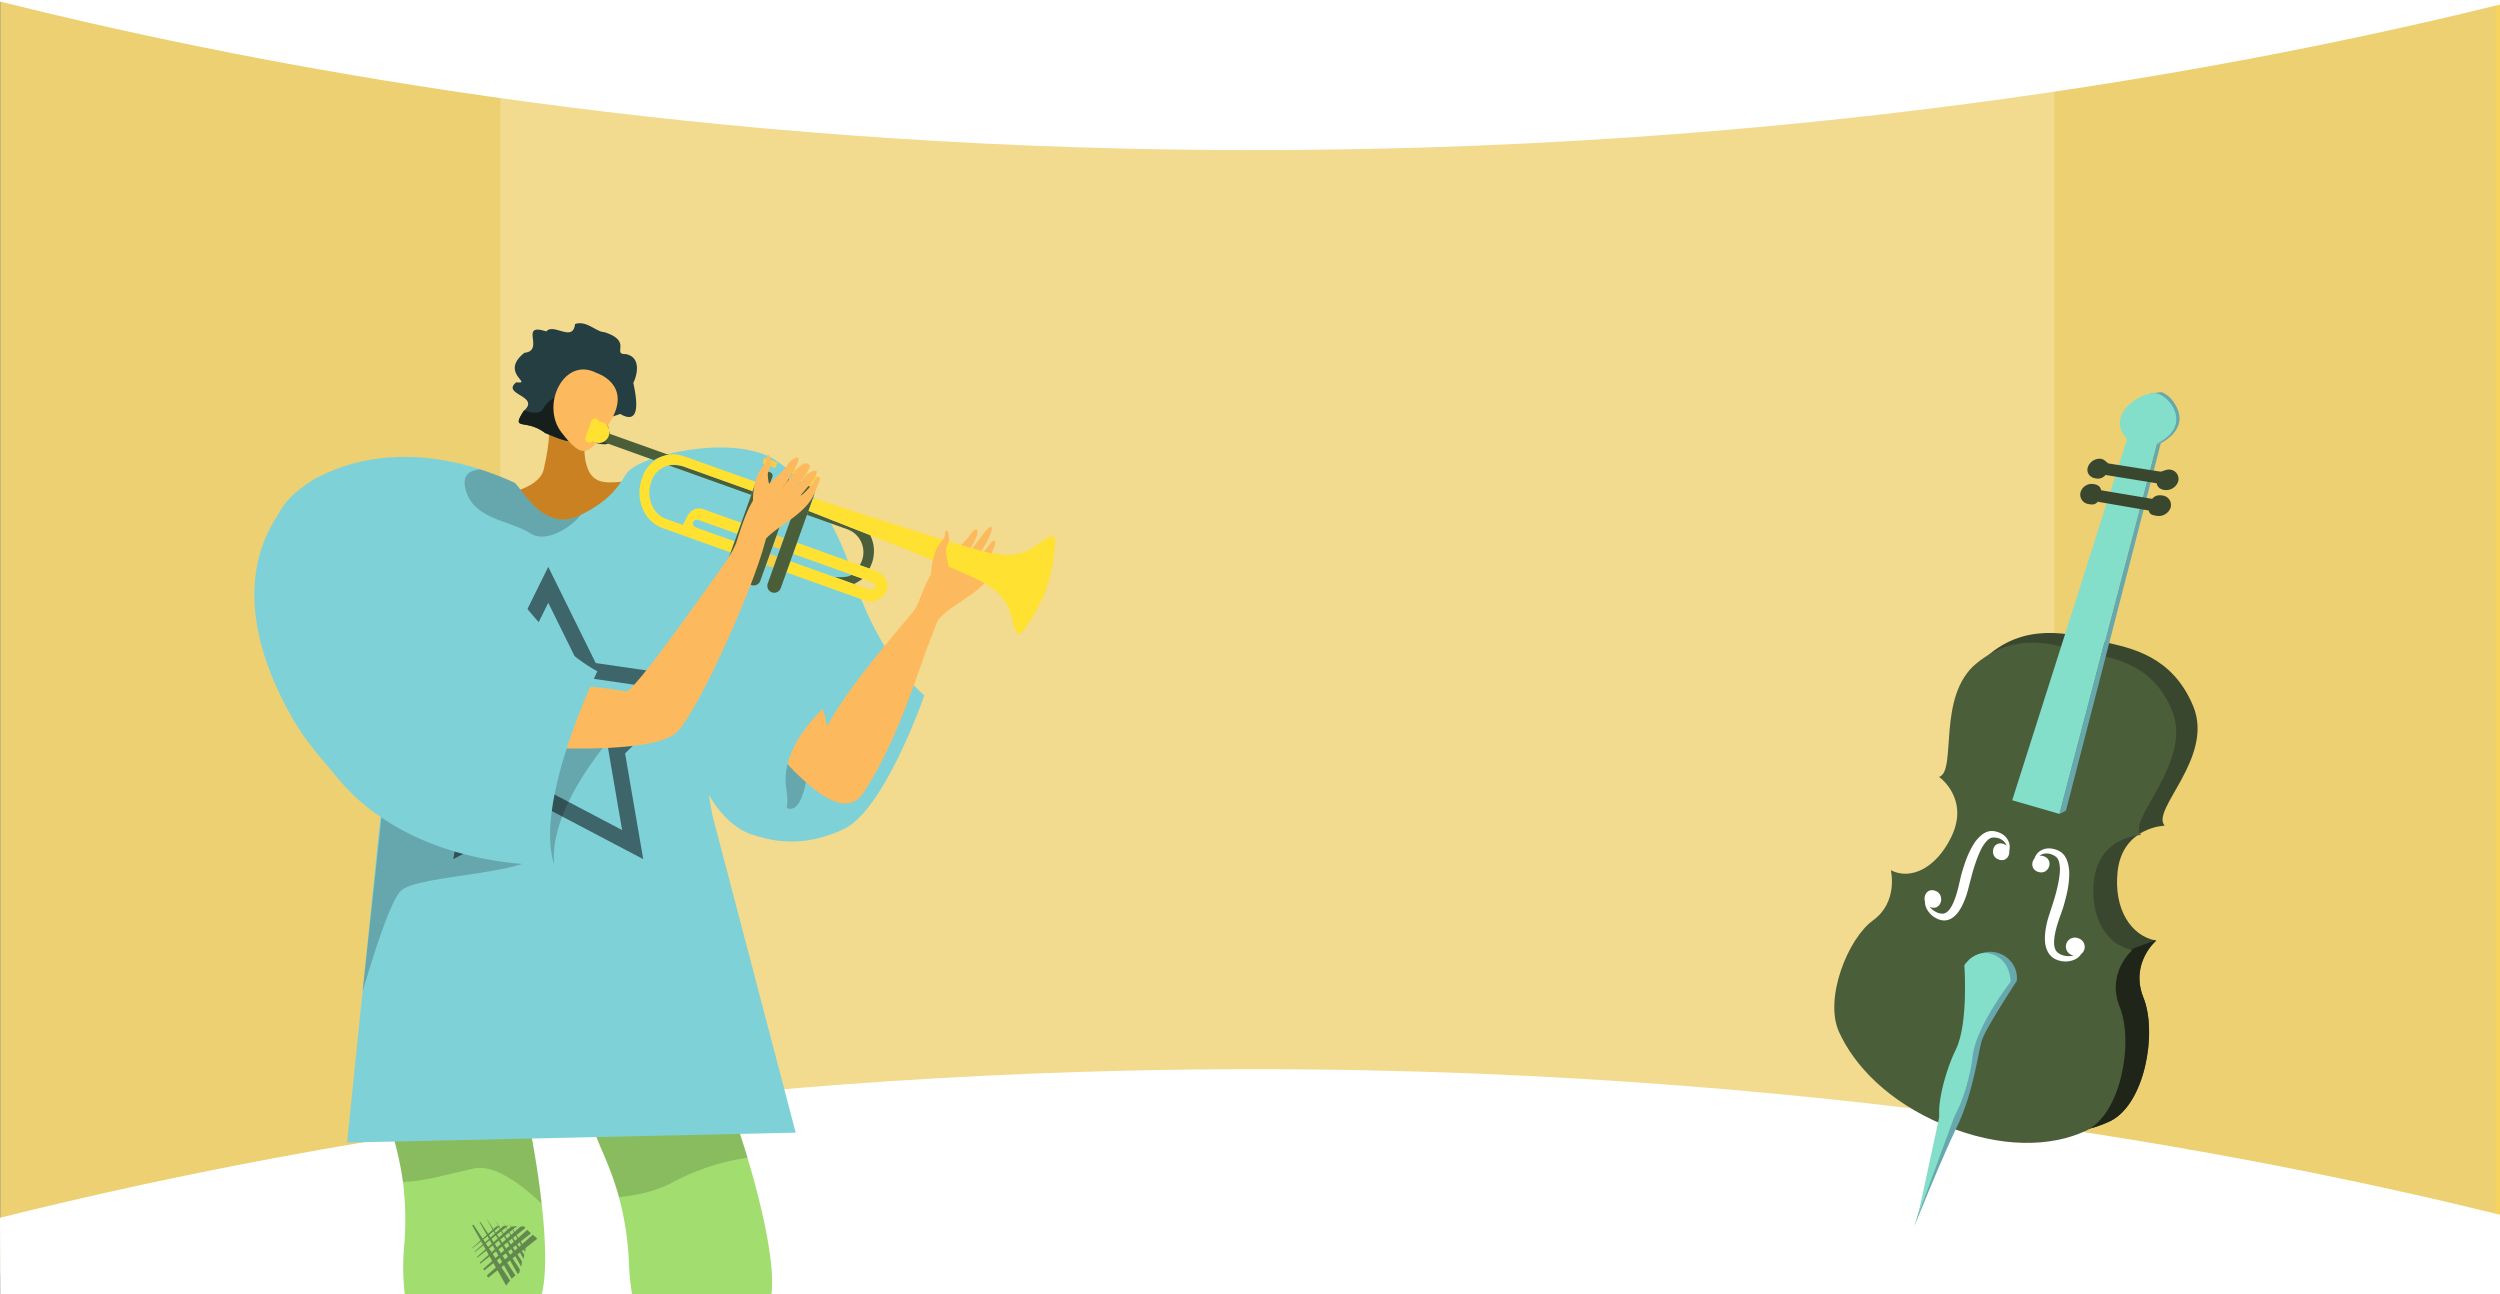 <svg xmlns="http://www.w3.org/2000/svg" xmlns:xlink="http://www.w3.org/1999/xlink" width="1366" height="707.29" viewBox="0 0 1366 707.29"><rect x="0" y="0" width="1366" height="707.29" fill="#808080" stroke="none"/><defs><style>.a,.r{fill:none;}.b{clip-path:url(#a);}.c{fill:#f7d45e;}.d{fill:#ffe182;}.e{fill:#c2c2c2;}.e,.s{opacity:0.2;}.f{fill:#fff;}.g{fill:#a1dd6f;}.g,.h,.k,.l,.o,.p,.q,.r,.s,.t,.u,.v{fill-rule:evenodd;}.h{opacity:0.15;}.i{opacity:0.5;}.j{fill:#243330;}.k,.m{fill:#d1d3d4;}.l{fill:#36a5ad;}.n{fill:#bcbec0;}.o{fill:#c98121;}.p{fill:#f7805c;}.q{fill:#7fd1d8;}.r{stroke:#3e6569;stroke-miterlimit:10;stroke-width:8.687px;}.t{fill:#fcb95d;}.u{fill:#243e41;}.v{fill:#171f1c;}.w{fill:#4a5e3a;}.x{fill:#ffe131;}.y{fill:#f7cf43;}.z{fill:#ffbd09;}.aa{fill:#66a8ad;}.ab{fill:#39472e;}.ac{fill:#1f2619;}.ad{fill:#83deca;}</style><clipPath id="a"><rect class="a" width="1366" height="707.29" transform="translate(-3536.372 971.39)"/></clipPath></defs><g transform="translate(3536.372 -971.39)"><g class="b"><path class="c" d="M-2170.372,928.646V1687.11l-242.228-67.587-32.991-6.263,1.636-558.092,29.007-38.07Z"/><path class="c" d="M-3220.076,1036.916l-16.051,556.371-300.044,74.4V917.632l298.844,93.57Z"/><path class="d" d="M-2838.395,1000.516H-3263V1617.9h849.165V1000.516Z"/><path class="e" d="M-2416.349,1016.7v-16.18h-849.165v2.648l-273.169-85.531v750.053l273.169-67.734V1617.9h841.85l8.552,1.624,242.228,67.586V928.646Z"/><path class="f" d="M-3536.372,972.225c121.657,30.38,335.7,73.888,615,80.372,352.972,8.194,622.429-47.1,751-78.7V911.445h-1366Z"/><path class="f" d="M-2170.373,1635.1v48.78l-958.18,1.99-76.03.16-49.56.1-74.6.16-207.43.431-.2-49.951c46.04-11.5,105.32-24.87,176.36-37.42q11.625-2.039,23.67-4.06,35.04-5.88,73.53-11.309,20.46-2.88,41.86-5.561,23.16-2.894,47.4-5.53,24.735-2.685,50.58-5.04c62.6-5.69,129.95-9.789,201.6-11.45C-2568.4,1548.212-2298.943,1603.5-2170.373,1635.1Z"/><g transform="translate(13.654 -7)"><path class="g" d="M-3159.7,1714.551l2.58-.88-.46-.9c-1.12.451-1.81.721-1.81.721l1.28-1.74h.01l-.73-1.44c.11.16.42.67.85,1.39l1.33-.45-.45-.881-.86.351.61-.841-.71-1.4c.04.059.34.539.79,1.289l.33-.449,1.24-.421-.34-.679c-.27.11-.42.169-.42.169l.3-.409-1.04-2.04c.11.159.54.859,1.16,1.88l.4-.551,1.29-.439-1.95-3.82.02-.02c.29.46,1.13,1.859,2.25,3.73l1.99-.671-.82-1.619-1.43-2.8c.07-.049.14-.1.22-.149.21.35.44.74.69,1.139.58.97,1.23,2.061,1.92,3.23l1.83-.619-2.21-4.331-.4-.78c.15-.109.29-.22.44-.33.93,1.56,1.98,3.31,3.07,5.141l3.73-1.271c.02.041.03.071.05.11-.97.39-2.25.911-3.6,1.451.2.34.4.689.62,1.04l3.69-1.25a.9.9,0,0,0,.11.159c-1.03.42-2.28.92-3.59,1.45.26.441.53.891.8,1.331l3.8-1.291c.06.081.11.171.16.25-1.12.45-2.38.96-3.7,1.48.17.291.35.591.52.88.11.191.23.38.34.57l3.88-1.32c.08.12.15.241.23.36-1.18.47-2.46.99-3.78,1.52q.48.8.93,1.561l3.93-1.331.33.54c-1.22.49-2.5,1.011-3.81,1.541.29.5.58.98.87,1.459l3.96-1.339c.16.259.32.519.47.769-1.25.5-2.54,1.02-3.85,1.55,1.17,1.96,2.24,3.77,3.13,5.26-.29.031-.59.061-.88.091-.45.06-.9.129-1.34.22l-2.51-4.931c-.35.141-.69.281-1.04.421,1.09,1.819,2.06,3.449,2.79,4.689a16.036,16.036,0,0,0-1.7.541l-2.4-4.71c-.39.159-.79.319-1.18.48,1.18,1.99,2.18,3.669,2.73,4.61-.22.11-.44.219-.65.339l-1.06-.429-2.09-4.1c-.37.15-.73.3-1.09.441,1.18,2,2.06,3.479,2.14,3.62l-1.74-.69-1.31-2.56c-.34.13-.68.26-1.02.4.79,1.341,1.34,2.26,1.34,2.26l-1.4-.56-.71-1.39c-.24.1-.49.19-.73.291l.53.9-1.12-.45-.09-.179c-1.81.73-3.5,1.409-5,2.01-.1-.691-.22-1.381-.35-2.061l4.54-1.54-.47-.919c-1.59.639-3.03,1.209-4.22,1.689-.12-.569-.25-1.139-.4-1.709l3.93-1.331-.52-1.019c-1.54.61-2.81,1.12-3.66,1.459-.07-.26-.15-.51-.23-.76Z"/><path class="g" d="M-3128.553,1685.871l-76.03.16a138.823,138.823,0,0,1-1.8-17.349,163.975,163.975,0,0,0-5.43-36.141c-4.05-14.859-9.31-24.979-12.3-32.859a42.6,42.6,0,0,1-1.94-6.2c-1.22-5.7,1.22-10.811,5.1-15.061,5.13-5.6,12.78-9.7,17.93-11.689,4.58-1.76,17.66,2,29.47,6.159,11.54,4.061,21.88,8.5,21.88,8.5,1.05,2.23,3.29,8.3,6,16.561,1.28,3.9,2.67,8.29,4.07,13C-3134.283,1635.452-3126.263,1668.562-3128.553,1685.871Z"/><path class="h" d="M-3141.6,1610.947a126.715,126.715,0,0,0-41.415,13.74c-8.622,4.536-18.665,6.8-28.8,7.856-5.2-19.063-12.361-30.331-14.231-39.065-2.819-13.209,13.966-23.242,23.027-26.746s51.345,14.66,51.345,14.66C-3150.134,1584.672-3146,1596.267-3141.6,1610.947Z"/><g class="i"><path class="j" d="M-3139.513,1720.411c-.29.031-.59.061-.88.091-.45.06-.9.129-1.34.22l-2.51-4.931-.56-1.079-.73-1.431-.42-.839-.78-1.531-.33-.649-.72-1.411-.27-.519-.01-.02-.66-1.291-.21-.42-.52-1.019-.18-.35-2.21-4.331-.4-.78c.15-.109.29-.22.44-.33.93,1.56,1.98,3.31,3.07,5.141.06.1.11.189.18.29.2.34.4.689.62,1.04.06.119.14.24.21.359.26.441.53.891.8,1.331.08.149.17.3.26.439.17.291.35.591.52.88.11.191.23.38.34.57s.22.381.33.56q.48.8.93,1.561.225.39.45.75c.29.5.58.98.87,1.459.19.331.39.661.58.98C-3141.473,1717.111-3140.4,1718.921-3139.513,1720.411Z"/><path class="j" d="M-3142.493,1720.9a16.036,16.036,0,0,0-1.7.541l-2.4-4.71-.62-1.2-.67-1.309-.49-.96-.72-1.411-.39-.769-.37-.731-.28-.55-.33-.65-.61-1.189-.27-.541-.46-.9-.24-.47-.82-1.619-1.43-2.8c.07-.049.14-.1.22-.149.21.35.44.74.69,1.139.58.97,1.23,2.061,1.92,3.23.09.141.18.29.26.44l.54.9c.1.159.2.32.29.49l.72,1.2c.12.191.23.39.35.581.26.429.52.87.77,1.3.08.119.15.24.22.359s.14.23.2.341c.29.48.57.949.85,1.419.18.29.35.591.53.881.26.45.53.9.79,1.339.23.381.45.75.66,1.111C-3144.193,1718.031-3143.223,1719.661-3142.493,1720.9Z"/><path class="j" d="M-3145.043,1721.822c-.22.11-.44.219-.65.339l-1.06-.429-2.09-4.1-.68-1.319-.6-1.191-.55-1.08-.66-1.289-.45-.891-.6-1.169-.39-.75-.55-1.081-.33-.659-.4-.781-.3-.589-1.95-3.82.02-.02c.29.46,1.13,1.859,2.25,3.73.11.179.22.369.34.559.15.25.3.51.47.781.11.2.24.41.36.62.21.349.43.709.64,1.07.14.23.28.47.42.71.24.389.47.78.7,1.169.17.27.33.551.49.831q.39.643.78,1.29c.2.339.4.669.6,1.01.24.409.48.81.72,1.21.25.429.5.84.74,1.24C-3146.593,1719.2-3145.593,1720.881-3145.043,1721.822Z"/><path class="j" d="M-3147.793,1721.692l-1.74-.69-1.31-2.56-.73-1.43-.55-1.091-.6-1.189-.61-1.181-.5-.989-.55-1.07-.43-.861-.5-.97-.39-.76-.34-.679-.12-.24-1.04-2.04c.11.159.54.859,1.16,1.88.06.11.13.219.2.329.12.21.25.431.39.671s.29.469.44.719q.27.465.57.961c.16.269.32.539.49.82.21.349.42.7.63,1.059.19.311.37.631.57.941.23.4.46.789.7,1.19.22.379.45.75.67,1.119s.43.73.64,1.091q.42.7.81,1.35C-3148.753,1720.072-3147.873,1721.551-3147.793,1721.692Z"/><path class="j" d="M-3150.523,1721.1l-1.4-.56-.71-1.39-.77-1.52-.51-.99-.65-1.28-.56-1.1-.55-1.08-.49-.98-.49-.95-.45-.881-.25-.49-.71-1.4c.04.059.34.539.79,1.289.1.171.21.35.32.541.17.27.34.559.52.87.18.29.36.589.55.909s.38.641.58.971.41.68.61,1.029c.22.361.44.731.66,1.091.24.409.48.82.72,1.219.2.341.4.681.59,1,.31.51.6,1,.86,1.44C-3151.073,1720.182-3150.523,1721.1-3150.523,1721.1Z"/><path class="j" d="M-3152.833,1720.341l-1.12-.45-.09-.179-.81-1.591-.47-.919-.69-1.351-.52-1.019-.59-1.161-.46-.9-.52-1.019-.73-1.44c.11.16.42.67.85,1.39.18.3.38.63.59.99.17.28.35.579.54.89q.315.54.66,1.11c.2.329.4.679.6,1.02.26.439.52.879.78,1.29.18.32.37.629.54.919.35.591.66,1.11.91,1.521Z"/><path class="j" d="M-3138.793,1713.6c-1.25.5-2.54,1.02-3.85,1.55-.53.21-1.06.421-1.6.64-.35.141-.69.281-1.04.421-.44.169-.87.35-1.31.52-.39.159-.79.319-1.18.48-.36.139-.72.28-1.07.419-.37.15-.73.3-1.09.441-.31.12-.61.24-.91.37-.34.13-.68.26-1.02.4-.26.1-.51.21-.77.31-.24.1-.49.19-.73.291s-.46.179-.68.27c-1.81.73-3.5,1.409-5,2.01-.1-.691-.22-1.381-.35-2.061l4.54-1.54.58-.2.87-.29.68-.23,1.15-.389.83-.29,1.22-.41,1.01-.34,1.3-.441,1.27-.43,1.14-.389,1.58-.541,3.96-1.339C-3139.1,1713.091-3138.943,1713.351-3138.793,1713.6Z"/><path class="j" d="M-3140.283,1711.171c-1.22.49-2.5,1.011-3.81,1.541-.48.179-.96.379-1.44.569l-1.2.481c-.39.149-.77.31-1.15.46-.45.179-.9.36-1.35.54-.3.119-.6.24-.89.359-.42.17-.84.341-1.26.51-.25.091-.5.191-.74.29-.4.161-.8.321-1.19.48l-.6.24c-.31.121-.61.24-.9.361-.17.07-.34.139-.51.2-1.59.639-3.03,1.209-4.22,1.689-.12-.569-.25-1.139-.4-1.709l3.93-1.331.42-.139,1.03-.351.53-.179,1.31-.45.67-.22,1.38-.471.84-.289,1.46-.49,1.11-.381,1.31-.439,1.41-.48,3.93-1.331Z"/><path class="j" d="M-3141.693,1708.881c-1.18.47-2.46.99-3.78,1.52l-1.26.51c-.46.18-.92.36-1.38.551-.33.129-.65.26-.98.389-.51.2-1.02.411-1.52.611-.24.1-.48.189-.72.29-.48.19-.96.379-1.42.57-.2.069-.39.15-.58.229-.47.181-.92.36-1.36.54-.14.06-.29.121-.43.171-.37.149-.73.289-1.07.43-.12.05-.23.089-.34.14-1.54.61-2.81,1.12-3.66,1.459-.07-.26-.15-.51-.23-.76l.72-.98,2.58-.88.27-.089,1.18-.4.37-.12,1.47-.5.51-.181,1.54-.52.68-.23,1.62-.549.95-.32,1.47-.5,1.26-.421,3.88-1.32C-3141.843,1708.641-3141.773,1708.762-3141.693,1708.881Z"/><path class="j" d="M-3142.963,1706.911c-1.12.45-2.38.96-3.7,1.48-.37.16-.74.311-1.12.46-.5.2-1.01.4-1.52.611-.28.11-.56.22-.83.339-.57.22-1.12.441-1.67.661-.2.079-.39.159-.58.23-.54.219-1.07.429-1.57.63-.15.059-.29.12-.43.17q-.8.315-1.5.6c-.1.04-.19.08-.28.111-.45.179-.86.349-1.23.49-.07.03-.13.05-.19.079-1.12.451-1.81.721-1.81.721l1.28-1.74h.01l.12-.05,1.33-.45.22-.07,1.62-.551.37-.129,1.67-.56.55-.19,1.76-.6.81-.27,1.6-.549,1.13-.38,3.8-1.291C-3143.063,1706.742-3143.013,1706.832-3142.963,1706.911Z"/><path class="j" d="M-3144.133,1705.171c-1.03.42-2.28.92-3.59,1.45-.33.131-.66.26-1,.4l-1.65.661c-.24.1-.47.189-.7.28-.61.25-1.22.49-1.79.72-.16.06-.31.119-.46.179-.6.25-1.17.471-1.69.68l-.3.12c-.65.26-1.21.48-1.64.651a.5.5,0,0,1-.15.059l-.86.351.61-.841.08-.11.33-.449,1.24-.421.25-.079,1.8-.62.43-.14,1.88-.641.68-.229,1.73-.591,1-.339,3.69-1.25A.9.9,0,0,0-3144.133,1705.171Z"/><path class="j" d="M-3144.953,1703.771c-.97.39-2.25.911-3.6,1.451-.3.119-.6.24-.9.36-.58.23-1.17.469-1.75.709-.2.08-.4.161-.6.23-.67.27-1.31.53-1.89.76-.13.051-.24.1-.36.14-.75.3-1.37.551-1.79.73-.07.02-.14.051-.2.071-.27.11-.42.169-.42.169l.3-.409.12-.16.4-.551,1.29-.439.32-.11,1.99-.671.58-.2,1.83-.619.9-.3,3.73-1.271C-3144.983,1703.7-3144.973,1703.732-3144.953,1703.771Z"/></g><path class="k" d="M-3121.193,1854.911q-.45.422-1.23,1.2c-.49-.33-.8-.51-.82-.52l.49-.889Q-3122.018,1854.792-3121.193,1854.911Z"/><path class="l" d="M-3173.593,1876.192a3.445,3.445,0,0,1,.21-.921C-3173.463,1875.582-3173.533,1875.891-3173.593,1876.192Z"/><path class="l" d="M-3121.193,1854.911q-.45.422-1.23,1.2c-.49-.33-.8-.51-.82-.52l.49-.889Q-3122.018,1854.792-3121.193,1854.911Z"/><path class="m" d="M-3121.193,1854.911q-.45.422-1.23,1.2c-.49-.33-.8-.51-.82-.52l.49-.889Q-3122.018,1854.792-3121.193,1854.911Z"/><path class="n" d="M-3121.193,1854.911q-.45.422-1.23,1.2c-.49-.33-.8-.51-.82-.52l.49-.889Q-3122.018,1854.792-3121.193,1854.911Z"/><path class="g" d="M-3310.213,1829.161c-.02.1-.04.21-.06.311l-.54-.091C-3310.813,1829.262-3310.583,1829.192-3310.213,1829.161Z"/><path class="g" d="M-3254.143,1686.131l-74.6.16a124.964,124.964,0,0,1-.45-26.99,165.163,165.163,0,0,0-.67-35.119,163.509,163.509,0,0,0-4.56-22.061c-.66-2.439-1.32-4.71-1.92-6.83-1.46-5.109-2.62-9.359-2.94-13.059-1.14-13.461,16.77-21.311,26.2-23.65s49.1,20.98,49.1,20.98c.29.91.69,2.42,1.17,4.42.93,3.869,2.14,9.609,3.42,16.48,1.88,10.179,3.92,22.87,5.34,35.639C-3251.913,1655.262-3251.113,1674.631-3254.143,1686.131Z"/><path class="h" d="M-3339.282,1582.23c.774,9.118,6.73,21.557,9.415,41.955,10.528-.03,24.676-4.267,38.665-7.329,11.711-2.557,26.824,9.453,37.152,19.242-2.887-25.819-8.221-51.257-9.932-56.539,0,0-39.676-23.309-49.1-20.979S-3340.424,1568.771-3339.282,1582.23Z"/><g class="i"><path class="j" d="M-3291.271,1647.6l.752,1.148,7.19,10.968,12.038,18.356q-.7.8-1.344,1.661c-.277.372-.546.749-.811,1.129l-10.072-17.768-8.552-15.157Z"/><path class="j" d="M-3287.6,1645.966l2.718,4.144,5.741,8.753,10.762,16.4a21.868,21.868,0,0,0-2.073,1.893l-8.843-15.6c-2.761-4.892-5.538-9.814-7.66-13.575l-1.031-1.84Z"/><path class="j" d="M-3267.209,1674.4c-3.156-5.559-15.559-27.416-16.975-30.092l.029-.014,18.172,27.691-.24,1.789C-3266.558,1673.973-3266.888,1674.18-3267.209,1674.4Z"/><path class="j" d="M-3279.464,1645.306c.272.669,14.24,25.256,14.24,25.256l.4-2.954Z"/><path class="j" d="M-3275.284,1646.165c.218.535,11.373,20.169,11.373,20.169l.324-2.356Z"/><path class="j" d="M-3272.225,1646.462c.173.427,9.085,16.112,9.085,16.112l.261-1.882Z"/><path class="j" d="M-3284.015,1675.29l25.061-22.215q1.251,1.067,2.546,2.081c-7.2,5.725-17.779,14.135-26.923,21.382Q-3283.672,1675.912-3284.015,1675.29Z"/><path class="j" d="M-3285.98,1671.72l24.069-21.337q.99.966,2.024,1.881c-6.043,4.806-16.933,13.464-25.609,20.336Q-3285.739,1672.161-3285.98,1671.72Z"/><path class="j" d="M-3287.843,1668.28l22.137-19.623,1.9-.22q.423.461.858.908c-4.168,3.316-16.245,12.923-24.585,19.522C-3287.634,1668.671-3287.739,1668.476-3287.843,1668.28Z"/><path class="j" d="M-3289.446,1665.189l18.664-16.544,3.4-.394s-13.753,10.948-21.852,17.351C-3289.308,1665.464-3289.376,1665.326-3289.446,1665.189Z"/><path class="j" d="M-3290.824,1662.36l15.8-14.007,2.715-.313s-12.089,9.624-18.386,14.595C-3290.737,1662.543-3290.781,1662.452-3290.824,1662.36Z"/><path class="j" d="M-3292.089,1660.275l13.255-11.75,2.173-.25s-10.494,8.352-15.31,12.149C-3292.01,1660.374-3292.049,1660.324-3292.089,1660.275Z"/></g><path class="k" d="M-3329.243,1871c.14-.391.29-.8.47-1.2A8.812,8.812,0,0,1-3329.243,1871Z"/><path class="o" d="M-3297.551,1251.2s41.124-.588,44.649-16.449,4.112-24.515,0-33.7,23.5,10.2,23.5,10.2-2.938,12.337,0,21.736,9.4,9.589,19.386,8.613,0,30.748,0,30.748-35.775,3.88-38.449,5.171-39.685.471-41.447,0S-3297.551,1251.2-3297.551,1251.2Z"/><path class="p" d="M-3309.943,1497.717c1.672.126,9.64-3.228,22.382,4.855s25.768,20.716,35.41,18.773,3.182-12.933-2.394-15.346c-5.022-2.172-14.5-5-12.449-8.6s6.525-3.2,11.03.012,8.1.117,6.556-1.681-12.719-8.211-15.415-8.75c-1.994-.4-11.055,2.33-15.815,1.18s-23.671-7.425-23.671-7.425Z"/><path class="q" d="M-3044.975,1358.348s-21.587,62.566-44.072,73.074c-20.06,9.375-36.356,7.776-50.779,2.7s-22.71-21.28-22.71-21.28l.2,2.1,1.482,8.6,45.6,173.728-245.107,5.409,18.2-178,1.246-11.064.634-5.588-3.576,15.447a114.738,114.738,0,0,1-21.2-19.554,119.783,119.783,0,0,1-22.3-41.017c-4.444-13.863-7.826-26.019-10.3-36.705-14.333-61.991,1.89-74.73,18.614-85.456.571-.338,1.154-.665,1.736-.981a.516.516,0,0,1,.072-.031c22.689-12.33,53.776-16.417,89.665-4.863a170.053,170.053,0,0,1,18.511,7.192c3.187,1.451,15.375,27.4,35.092,18.266.419-.194.837-.388,1.246-.592,18-8.684,22.117-18.593,25.07-22.659,0-.01.01-.02.02-.031.1-.122.195-.245.286-.367,2.074-2.616,7.121-5.384,14.027-7.734,18.756-6.385,51.3-10.206,68.171,1.635s32.415,33.355,41.211,62.92C-3069.142,1338.9-3044.975,1358.348-3044.975,1358.348Z"/><path class="r" d="M-3250.462,1297.931l23.06,46.724,51.564,7.493-37.312,36.37,8.808,51.355-46.12-24.247-46.12,24.247,8.808-51.355-37.312-36.37,51.563-7.493Z"/><path class="s" d="M-3331.569,1465.739c-6.375,7.969-15.595,38.606-20.325,54.216L-3337.3,1385.5l3.933-17.48c24.518-21.995,80.381,50.676,82.905,70.147S-3322.916,1454.921-3331.569,1465.739Z"/><path class="s" d="M-3232.709,1259.74c-5.834,7.56-19.482,15.334-27.318,10.206-11.564-7.56-32.241-7.57-35.847-25.234-1.431-6.987,2.748-9.439,8.315-9.838a169.989,169.989,0,0,1,18.512,7.192c3.187,1.451,15.375,27.4,35.091,18.266C-3233.537,1260.138-3233.118,1259.944-3232.709,1259.74Z"/><path class="p" d="M-3145.445,1438.171a14.6,14.6,0,0,1,1.011,1.39Z"/><path class="q" d="M-3337.044,1310.779l-28,93.148a119.783,119.783,0,0,1-22.3-41.017c-4.444-13.863-7.826-26.019-10.3-36.705l38.177-33.958Z"/><path class="s" d="M-3117.139,1388.482s-20.44,15.629-6.69,28.924,15.516-22.761,15.516-22.761l-6.934-6.163Z"/><path class="t" d="M-3050.973,1316.505c.8-1.452,5.777-21.051,12.067-27.221s16.375-14.552,18.92-18.609c2.993-4.774,5.767-3.474,2.8,2.625-1.928,3.963-6.49,11.322-7.863,12.5-.665.572,3.238-3.689,7.114-8.775,4.122-5.407,8.288-11.649,9.5-10.67,2.346,1.9-8.567,18.661-10.927,21.072a65.716,65.716,0,0,0,6.128-6.471c2.585-3.145,5.062-7.353,6.441-7.072,2.173.443-2.609,10.561-8.267,16.8.1.359,2.572-.861,8.683-8.887.614-.807,2.946-1.907,1.6,1.557-2.837,7.292-3.469,10.788-11,17.1-7.349,6.159-17.2,10.625-22.061,17.271Z"/><path class="t" d="M-3078.164,1411.464c19.424-29.336,30.785-69.558,37.662-87.405-3.894-3.556-6.815-8.506-9-13.778-.226.409-.45.814-.669,1.208-10.474,13.041-34.566,39.549-47.941,63.64.417,3.336-1.957-17.205-10.131-21.4-16.531-8.477-45.571-5.776-44.709,6.645C-3138.059,1370.333-3095.355,1437.46-3078.164,1411.464Z"/><path class="t" d="M-3037.845,1317.735l-5.176,13.64-9.084-17.408s1.34-.048,4.888-8.694,9.04,2.279,9.04,2.279Z"/><path class="t" d="M-3041.244,1295.151s-.335-12.035,5.162-18.463c3.268-3.822,2.2-4.933,2.564-5.813,1.218-2.923,3.192,3.71.956,7.607-1.818,3.167,1.287,9.9.656,12.366s-3.646,8.463-5.477,8.659S-3041.244,1295.151-3041.244,1295.151Z"/><path class="u" d="M-3211.181,1204.543c-8.184,3.31-8.059.2-5.26,12.657.321,7.205-7.778,2.521-15.126,1.89a12.679,12.679,0,0,0-4.549.3c-4.287.773-10.26-2.05-16.108-4.436-10.634-8.137-18.781-.693-11.672-11.976.133-.123.281-.237.4-.368,8.539-8.039-12.808-8.655-4.427-15.336,9.529,1.033-9.4-5.109,4.435-16.107,11.541-1.246-3.334-16.706,11.976-11.673,4.033-4.814,14.53,6.185,15.689-4.036,6.186-2.212,11.541,4.317,16.123,4.444,15.629,5.04,3.64,12.129,11.658,11.967,9.339,1.969,5.439,13.212,4.051,15.7C-3202.367,1195.014-3199.271,1211.579-3211.181,1204.543Z"/><path class="v" d="M-3231.567,1219.09a12.679,12.679,0,0,0-4.549.3c-4.287.773-10.26-2.05-16.108-4.436-10.634-8.137-18.781-.693-11.672-11.976.133-.123.281-.237.4-.368,4.166,1.513,8.413,2.175,10.163-.79,7.9-13.386,24.649-5.529,24.649-5.529s-1.065,11.64-1.379,12.785C-3230.229,1209.659-3230.924,1214.349-3231.567,1219.09Z"/><path class="t" d="M-3224.057,1182.167s19.581,6.126,7.75,26.151-15.348,21.361-26.936,6.327S-3241.79,1172.915-3224.057,1182.167Z"/><rect class="a" width="4.31" height="5.387" transform="translate(-3141.512 1276.709) rotate(-70.315)"/><rect class="a" width="4.31" height="4.31" transform="translate(-3129.339 1281.064) rotate(-70.315)"/><rect class="a" width="16.161" height="4.31" transform="translate(-3125.709 1270.919) rotate(-70.315)"/><path class="a" d="M-3194.078,1241.329l-.134.376c-2.779,7.767.352,17.419,8.12,20.2l9.351,3.345c.018-1.138,1.292-2.427,1.649-3.424l.019-.053c1.522-4.254,5.232-6.641,9.484-5.12l20.605,7.372,5.444-15.217-45.255-16.19C-3189.053,1233.382-3192.391,1236.614-3194.078,1241.329Z"/><path class="a" d="M-3171.313,1263.758c-.482,1.348.368,2.42,1.715,2.9l20.985,7.508,1.452-4.058-20.985-7.507C-3169.493,1262.121-3170.831,1262.411-3171.313,1263.758Z"/><rect class="a" width="16.161" height="5.387" transform="translate(-3137.883 1266.564) rotate(-70.315)"/><path class="a" d="M-3080.257,1287.181a14.451,14.451,0,0,0,1.189-2.48,13.307,13.307,0,0,0-8.376-17.256l-21.663-7.75-5.444,15.217Z"/><path class="a" d="M-3094.038,1293.693c3.789.211,6.908.183,9.451-1.2l-32.141-11.5-1.452,4.058Z"/><path class="a" d="M-3075.243,1300.417c1.349.483,2.684.193,3.167-1.155s-.366-2.42-1.715-2.9l-4.879-1.746c-1.233.7-3.128,2.314-4.9,2.824Z"/><rect class="w" width="2.155" height="5.387" transform="translate(-3132.438 1251.348) rotate(-70.315)"/><path class="w" d="M-3094.038,1293.693l10.468,3.745c1.772-.51,3.667-2.121,4.9-2.824l-5.917-2.117C-3087.13,1293.876-3090.249,1293.9-3094.038,1293.693Z"/><path class="w" d="M-3184.373,1227.046l-33.046-11.823c.285.1.056,1.246-.219,2.015a5.088,5.088,0,0,1-2.429,2.759l27.381,9.8A18.37,18.37,0,0,1-3184.373,1227.046Z"/><path class="w" d="M-3184.795,1232.617l45.255,16.19.726-2.029-37.116-13.278A21.48,21.48,0,0,0-3184.795,1232.617Z"/><path class="w" d="M-3119.54,1253.674l-.725,2.029,4.057,1.452.961-2.687c-1-.409-2.71-.228-3.359-.46Z"/><path class="w" d="M-3108.313,1257.476l-.794,2.219,21.663,7.75a13.307,13.307,0,0,1,8.376,17.256,14.451,14.451,0,0,1-1.189,2.48l5.292,1.893a21.229,21.229,0,0,0,1.3-2.905,19.441,19.441,0,0,0-.882-15.344c-15.289-6.035-28.118-11.054-32.644-12.847A8.308,8.308,0,0,1-3108.313,1257.476Z"/><path class="x" d="M-2981.711,1274.935c-5.476,4.157-12.148,9.108-29.289,5.093s-82.258-25.456-93.661-29.112a10.247,10.247,0,0,0-1.182-.344l-2.47,6.9a10.073,10.073,0,0,0,1.133.483c4.527,1.792,17.606,6.88,32.9,12.916,22.332,8.818,48.721,19.424,58.1,24.036,15.8,7.771,17.752,15.807,19.349,22.494,1.163,4.869,2.767,10.1,6.151,5.378a96.84,96.84,0,0,0,12.34-22.7,96.59,96.59,0,0,0,4.838-25.388C-2973.127,1268.9-2977.723,1271.91-2981.711,1274.935Z"/><rect class="y" width="5.387" height="5.387" transform="translate(-3131.713 1249.319) rotate(-70.315)"/><path class="z" d="M-3119.54,1253.674l.934.334c.649.232,2.362.051,3.359.46l2.136-5.97a12.462,12.462,0,0,1-3.479.51l-1.135-.406Z"/><rect class="y" width="6.464" height="5.387" transform="translate(-3140.06 1272.651) rotate(-70.315)"/><rect class="y" width="6.464" height="4.31" transform="translate(-3131.516 1287.15) rotate(-70.315)"/><rect class="y" width="6.464" height="4.31" transform="translate(-3127.887 1277.006) rotate(-70.315)"/><rect class="y" width="6.464" height="5.387" transform="translate(-3143.689 1282.795) rotate(-70.315)"/><path class="x" d="M-3148.613,1274.168l-20.985-7.508c-1.347-.482-2.2-1.554-1.715-2.9s1.82-1.637,3.167-1.155l20.985,7.507,2.177-6.086-20.605-7.372c-4.252-1.521-7.962.866-9.484,5.12l-.019.053c-.357,1-1.631,2.286-1.649,3.424l-9.351-3.345c-7.768-2.78-10.9-12.432-8.12-20.2l.134-.376a13.064,13.064,0,0,1,9.46-8.638,14.488,14.488,0,0,1,8.688.809l37.116,13.278,1.815-5.072-37.116-13.278c-3.434-1.229-6.753-2.22-10.15-1.683a18.252,18.252,0,0,0-7.919,3.188,18.331,18.331,0,0,0-6.966,9.582l-.134.376c-3.817,10.666.71,23.268,11.378,27.085l16.51,5.907,20.606,7.372Z"/><path class="x" d="M-3114.551,1274.912l-2.177,6.086,32.141,11.5,5.917,2.117,4.879,1.746c1.349.482,2.2,1.555,1.715,2.9s-1.818,1.638-3.167,1.155l-8.327-2.979-10.468-3.745-24.142-8.637-2.178,6.086,37.245,13.325,6.126,2.192c4.255,1.522,9.931-1.384,11.453-5.637l.019-.053c1.522-4.254-1.41-9.019-5.665-10.541l-3.785-1.354-5.292-1.893Z"/><path class="y" d="M-3129.312,1233.014l3.043,1.089,1.089-3.043-7.1-2.541-1.089,3.043,2.029.726-1.089,3.043,2.029.726Z"/><path class="w" d="M-3141.32,1276.172l1.746-4.881,1.746-4.88,5.53-15.455.873-2.441,2.037-5.693,1.39-3.885a1.9,1.9,0,0,0-1.151-2.432l-1.892-.677-1.627-.582h0a1.9,1.9,0,0,0-2.431,1.15l-1.39,3.885-2.037,5.694-.873,2.441-5.53,15.455-1.746,4.879-1.746,4.881-2.037,5.693-3.48,9.727a3.587,3.587,0,0,0,2.169,4.585h0a3.956,3.956,0,0,0,5.057-2.392l3.355-9.379Z"/><path class="y" d="M-3118.153,1237.006l4.058,1.452,1.089-3.043-7.1-2.54-1.089,3.043,1.014.363-1.089,3.043,2.029.726Z"/><path class="w" d="M-3129.147,1280.527l1.747-4.881,1.745-4.88,5.53-15.455.873-2.44,2.037-5.694.76-2.126a3.769,3.769,0,0,0-2.28-4.82l-.919-.329-2.44-.873-.191-.069-2.031,5.676-2.037,5.694-.873,2.441-5.53,15.455-1.745,4.879-1.747,4.881-2.036,5.693-3.418,9.553a3.77,3.77,0,0,0,2.28,4.821h0a3.771,3.771,0,0,0,4.821-2.28l3.418-9.553Z"/><path class="y" d="M-3105.98,1241.361l3.043,1.089,1.089-3.043-7.1-2.541-1.089,3.043,2.029.726-1.089,3.043,2.029.726Z"/><path class="w" d="M-3117.988,1284.519l1.746-4.881,1.746-4.88,5.529-15.455.654-1.827,2.47-6.9.547-1.528a3.77,3.77,0,0,0-2.28-4.821l-.69-.247-2.44-.873-.421-.15-1.984,5.545-2.136,5.97-.821,2.295-5.529,15.455-1.746,4.879-1.746,4.881-2.037,5.694-3.417,9.553a3.769,3.769,0,0,0,2.28,4.82h0a3.771,3.771,0,0,0,4.821-2.28l3.417-9.553Z"/><path class="x" d="M-3217.056,1214.209a5.849,5.849,0,0,0-3.87-5.153,5.824,5.824,0,0,0-1.868-.338,1.993,1.993,0,0,0-1.283-1.608,2.318,2.318,0,0,0-2.988,1.684l-2.91,8.135a2.318,2.318,0,0,0,1.241,3.2,2.356,2.356,0,0,0,2.61-.739,5.18,5.18,0,0,0,1.338.719,5.752,5.752,0,0,0,4.9-.484,5.813,5.813,0,0,0,2.518-3.077A5.844,5.844,0,0,0-3217.056,1214.209Z"/><path class="s" d="M-3212.508,1377.391s-38.055,40.565-34.7,73.5l-37.026-47.315,25.9-35.291Z"/><path class="t" d="M-3246.108,1387.27c1.677-.205,53.8,2.366,65.72-8.617s46.092-87.783,49.58-109.384c0,0-18.84,12.753-20.313,13.378s-49.051,70.108-56.2,73.287c-2.441,1.086-27.036-7.435-52.545,2.352S-3246.108,1387.27-3246.108,1387.27Z"/><path class="t" d="M-3148,1275.512c.792-1.445,5.8-20.741,12.016-26.988s13.355-11.6,15.878-15.65c2.968-4.764,8.488-6.786,5.538-.731-1.917,3.936-6.441,11.279-7.8,12.48-.656.582,3.2-3.717,7.038-8.818,4.078-5.423,6.168-4.469,7.349-3.558,2.289,1.765-6.489,11.318-8.821,13.755a68.735,68.735,0,0,0,6.056-6.534c2.556-3.162,5.169-4.016,6.52-3.793,2.129.353-2.784,7.056-8.376,13.352.1.346,2.53-.934,8.578-8.984.607-.809,2.9-1.968,1.558,1.46-2.831,7.215-3.473,10.648-10.909,17.082-7.251,6.274-17.065,11.015-20.631,17.518Z"/><path class="t" d="M-3138.607,1251.984s-.335-12.035,5.163-18.464c3.267-3.821,2.2-4.932,2.563-5.812,1.218-2.923,3.192,3.71.956,7.607-1.818,3.167,1.287,9.905.656,12.366s-3.646,8.463-5.477,8.659S-3138.607,1251.984-3138.607,1251.984Z"/><path class="t" d="M-3148,1275.512s-1.18,4.033-8.471,14.177,8.629,1.186,8.629,1.186l14.269-19.321Z"/><path class="q" d="M-3247.205,1450.89s-36.6,2.166-73.381-14.19a132.207,132.207,0,0,1-21.566-12.014c-.572-.4-1.134-.8-1.7-1.205a114.738,114.738,0,0,1-21.2-19.554c-9.2-10.941-18.23-20.379-26.632-35.643-42.547-77.294-4.077-116.809,12.647-127.535.05-.031.091-.062.142-.092a17.386,17.386,0,0,1,1.594-.889.516.516,0,0,1,.072-.031c20-9.582,54.92,26.827,54.92,26.827l43.735,21.035s24,40.618,54.961,57.607C-3223.607,1345.206-3258.484,1416.278-3247.205,1450.89Z"/><path class="t" d="M-3041.244,1293.358s-.335-12.035,5.162-18.463c3.268-3.821,2.2-4.932,2.564-5.813,1.218-2.923,3.192,3.711.956,7.608-1.818,3.166,1.287,9.905.656,12.366s-3.646,8.463-5.477,8.659S-3041.244,1293.358-3041.244,1293.358Z"/><path class="q" d="M-3081.848,1350.525s-43.62,27.612-38.51,59.062-27.1,15.345-27.1,15.345l-19.71-48.315,13.02-23.076,29.64-26.922Z"/></g><path class="aa" d="M-2355.7,1213.488s16.182-7.348,7.833-21.077c0,0-2.6-5.106-7.5-6.745l-6.141.7,3.548,27.455Z"/><path class="ab" d="M-2365.184,1516.573c-7.589-18.865,6.952-31.254,6.952-31.254-14.035-2.484-23.262-17.591-21.083-37.693,2.645-24.424,25.726-25.1,25.726-25.1-7.881-8.595,27.268-37.146,15.564-65.346-11.425-27.544-34.166-31.722-48.425-34.961-14-3.184-39.764-12.066-62.291,6.131-22.037,17.8-5.231,59.346-15.176,62.424,0,0,16.828,11.821,6.716,32.763-8.241,17.074-28.839,35.554-42.79,45.637-13.757,9.944-26.832,42.664-18.638,60.88,8.341,18.542,27.024,38.17,57.053,50.793,31.344,13.17,59.087,12.136,77.909,3.288C-2364.479,1575.117-2357.486,1535.733-2365.184,1516.573Z"/><path class="ac" d="M-2383.669,1584.136c-18.818,8.845-46.563,9.879-77.908-3.292-30.03-12.621-48.712-32.247-57.053-50.792-6.218-13.83-.182-36.015,9.109-50.251l119.359,17.111,31.281-11.72q.321.07.648.124s-14.542,12.392-6.951,31.254C-2357.484,1535.735-2364.478,1575.118-2383.669,1584.136Z"/><path class="w" d="M-2378.128,1521.674c-7.59-18.866,6.951-31.255,6.951-31.255-14.034-2.484-23.261-17.591-21.082-37.692,2.644-24.425,25.726-25.1,25.726-25.1-7.882-8.595,28.609-39.965,16.905-68.165-11.426-27.543-35.507-28.9-49.767-32.143-13.995-3.184-34.4-11.749-56.924,6.449-22.036,17.8-10.6,59.029-20.543,62.106,0,0,16.828,11.821,6.716,32.763-8.241,17.074-22.159,23.847-33.07,18.258,0,0,4.231,17.3-9.72,27.38-13.757,9.944-26.831,42.664-18.637,60.88,8.341,18.542,27.023,38.169,57.052,50.792,31.344,13.17,59.088,12.136,77.909,3.288C-2377.424,1580.217-2370.43,1540.833-2378.128,1521.674Z"/><path class="aa" d="M-2411.1,1416.1l3.557-1.745,51.843-200.872-2.256.335Z"/><path class="f" d="M-2438.529,1436.235c.053-.2.108-.4.147-.624a7.864,7.864,0,0,0-.715-4.931,9.011,9.011,0,0,0-2.036-2.639,10.267,10.267,0,0,0-3.229-1.852,10.9,10.9,0,0,0-1.875-.542l-.48-.112-.688-.047-.881-.042a3.882,3.882,0,0,0-1.167.143c-.428.094-.868.2-1.3.331a16.793,16.793,0,0,0-2,1.053,19.5,19.5,0,0,0-5.621,6.351,46.939,46.939,0,0,0-3.646,7.661c-1,2.673-1.875,5.423-2.647,8.19-.737,2.8-1.267,5.63-1.959,8.141a51.3,51.3,0,0,1-2.415,7.284c-1,2.146-2.138,4.2-3.587,5.18a3.988,3.988,0,0,1-2.234.824,7.089,7.089,0,0,1-2.612-.443,10.449,10.449,0,0,1-4.229-2.93c-.1-.123-.191-.257-.289-.393a5.23,5.23,0,0,0,.581.265c5.881,1.994,8.146-7.1,2.283-9.044-4.059-1.35-6.375,2.582-5.473,5.769a8.829,8.829,0,0,0,1.2,4.522,12.035,12.035,0,0,0,4.731,4.655,10.665,10.665,0,0,0,3.857,1.279,7.541,7.541,0,0,0,4.461-.949c2.737-1.485,4.365-3.94,5.727-6.415a41.463,41.463,0,0,0,3.176-7.946c.841-2.825,1.415-5.543,2.166-8.183.684-2.681,1.458-5.324,2.339-7.856a59.138,59.138,0,0,1,2.908-7.2,18.632,18.632,0,0,1,3.852-5.462c.362-.325.754-.5,1.118-.791a1.982,1.982,0,0,0,.422-.169c.161-.057.2-.216.562-.211l.876-.083.216-.025.083-.008.247.024a7.257,7.257,0,0,1,1.431.186,6.985,6.985,0,0,1,4.262,2.5,6.747,6.747,0,0,1,.993,1.8,5.034,5.034,0,0,0-1.9-1.052c-5.751-1.761-7.909,6.894-2.182,8.685C-2440.344,1442.283-2438.131,1439.128-2438.529,1436.235Zm-1.693,2.972a7.563,7.563,0,0,0,.675-.787,6.248,6.248,0,0,0,.943-1.89,6.248,6.248,0,0,1-.943,1.89A7.563,7.563,0,0,1-2440.222,1439.207Z"/><path class="f" d="M-2422.67,1447.811c5.944,1.852,8.828-6.79,2.855-8.619a5.045,5.045,0,0,0-2.206-.2,6.555,6.555,0,0,1,1.831-.957,7.262,7.262,0,0,1,5.074.324,8.377,8.377,0,0,1,1.354.669l.224.12.072.063.184.143.717.583c.326.206.268.363.383.5a2.156,2.156,0,0,0,.275.392c.165.459.411.838.549,1.33a19.493,19.493,0,0,1,.377,6.953,59.938,59.938,0,0,1-1.433,7.907c-.632,2.7-1.419,5.428-2.306,8.132-.8,2.713-1.8,5.38-2.636,8.3a42.653,42.653,0,0,0-1.615,8.742c-.172,2.969-.1,6.094,1.48,9.134a9.35,9.35,0,0,0,3.435,3.749,11.99,11.99,0,0,0,4.194,1.476,12.174,12.174,0,0,0,6.975-.816,8.237,8.237,0,0,0,3.715-3.1,4.921,4.921,0,0,0-1.741-8.619,4.909,4.909,0,1,0-3.1,9.306,6.351,6.351,0,0,0,.691.165c-.165.049-.32.1-.492.142a11.056,11.056,0,0,1-5.522-.308,8.278,8.278,0,0,1-2.6-1.348,4.877,4.877,0,0,1-1.54-2.171c-.736-1.78-.6-4.267-.294-6.741a50.909,50.909,0,0,1,1.936-7.755c.787-2.584,1.905-5.339,2.816-8.2.855-2.857,1.623-5.757,2.231-8.674a48.332,48.332,0,0,0,1.028-8.807,20.625,20.625,0,0,0-1.478-8.8,18.673,18.673,0,0,0-1.194-2.075c-.307-.36-.639-.707-.968-1.039a4.687,4.687,0,0,0-.954-.8l-.8-.472-.634-.356-.483-.181a11.937,11.937,0,0,0-1.948-.612,10.645,10.645,0,0,0-3.826-.271,8.939,8.939,0,0,0-3.19,1.08,7.635,7.635,0,0,0-3.291,3.758c-.089.21-.146.411-.212.608C-2426.643,1442.687-2426.464,1446.618-2422.67,1447.811Zm-2.38-4.905a6.361,6.361,0,0,1,.214-2.13,6.361,6.361,0,0,0-.214,2.13,7.172,7.172,0,0,0,.148,1.053A7.172,7.172,0,0,1-2425.05,1442.906Z"/><path class="ad" d="M-2358.423,1186.227c-7.226-.944-28.229,10.771-15.721,25.2l-62.759,197.228,12.791,3.694,13.014,3.76,53.144-202.282C-2337.642,1203.844-2351.137,1187.175-2358.423,1186.227Z"/><path class="ab" d="M-2350.57,1228c-2.113-.333-4.493,1.235-5.537,1.064l-27.978-4.412c-1.012-.162-2.25-2.248-4.268-2.568a6.863,6.863,0,0,0-7.256,4.671c-.84,2.889,1.038,5.489,4.155,6a5.44,5.44,0,0,0,5.547-1.836l27.946,4.532c.426,2.3,2.056,3.3,4.169,3.654a6.941,6.941,0,0,0,7.572-4.6A5.129,5.129,0,0,0-2350.57,1228Z"/><path class="aa" d="M-2460.264,1495.62a22.39,22.39,0,0,1,7.848-3.745c8.947-2.243,18,4.518,18.1,13.742a10.621,10.621,0,0,1-.134,1.839s-16.743,25.505-18.926,32.113-4.547,28.456-13.778,47.647-23.215,54.272-23.215,54.272l30.713-101.7Z"/><path class="ab" d="M-2354.676,1242.15c-2.11-.348-4.095-.144-5.759,1.81l-27.9-4.681c-.4-2.256-2.019-3.051-4.03-3.384a6.363,6.363,0,0,0-7.128,4.228,5.2,5.2,0,0,0,3.971,6.632c2.013.348,3.752.7,5.364-1.212l27.87,4.8c.421,2.308,2.277,2.542,4.385,2.9a6.851,6.851,0,0,0,7.563-4.538A5.193,5.193,0,0,0-2354.676,1242.15Z"/><path class="ad" d="M-2437.764,1507.775s.093-11.482-9.739-14.911c-9.7-3.383-15.541,5.894-15.541,5.894s2.307,31.968-4.629,46.013c-6.912,14-12.524,38.524-6.8,40.932,5.772,2.422,14.171-21.192,15.975-37.349C-2456.7,1532.253-2437.764,1507.775-2437.764,1507.775Z"/><path class="ad" d="M-2474.137,1569.532l-14.2,65.9,22.918-62.293Z"/></g></g></svg>